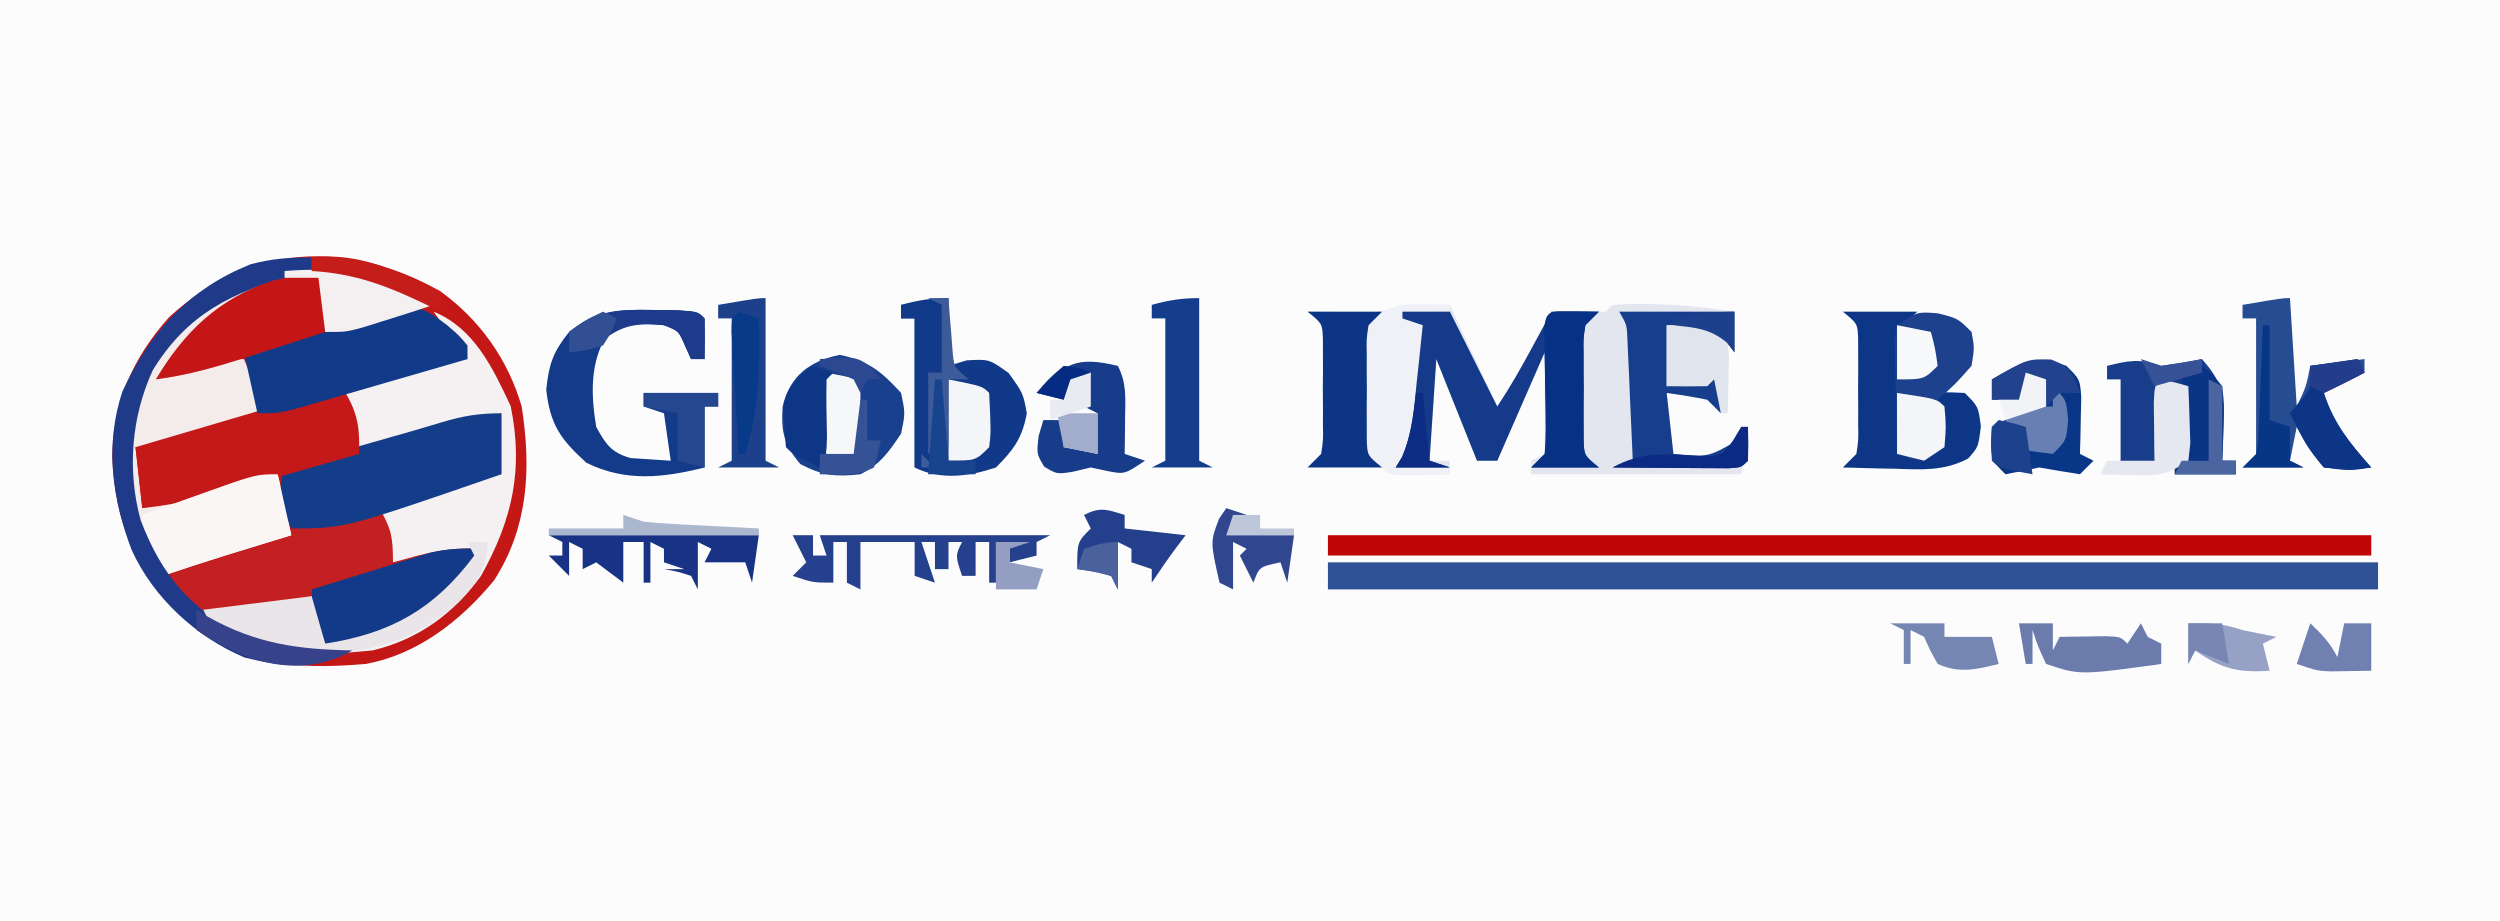 <svg id="svg" version="1.1" xmlns="http://www.w3.org/2000/svg" style="display: block;" viewBox="0 0 369 136"><path d="M0 0 C121.77 0 243.54 0 369 0 C369 44.88 369 89.76 369 136 C247.23 136 125.46 136 0 136 C0 91.12 0 46.24 0 0 Z " transform="translate(0,0)" style="fill: #FCFCFD;"/><path d="M0 0 C5.835 4.203 9.996 10.101 12 17 C13.427 26.118 13.013 34.784 7.902 42.695 C3.034 48.594 -3.343 53.595 -11 55 C-22.255 55.937 -29.568 55.106 -38.25 47.875 C-45.13 41.397 -48.023 33.848 -48.438 24.5 C-48.349 16.436 -45.396 9.8 -40.031 3.797 C-28.214 -7.021 -13.777 -7.766 0 0 Z " transform="translate(65,43)" style="fill: #C31816;"/><path d="M0 0 C3.465 7.425 3.465 7.425 7 15 C8.889 12.167 10.505 9.305 12.125 6.312 C12.664 5.319 13.203 4.325 13.758 3.301 C14.168 2.542 14.578 1.782 15 1 C16.299 1.021 17.599 1.041 18.938 1.062 C20.292 1.084 21.648 1.071 23 1 C23.33 0.67 23.66 0.34 24 0 C30.063 -0.402 36.007 0.112 42 1 C42 2.98 42 4.96 42 7 C41.649 6.526 41.299 6.051 40.938 5.562 C38.158 3.321 35.486 3.329 32 3 C32 5.97 32 8.94 32 12 C36.479 11.553 36.479 11.553 40 9 C40 11.31 40 13.62 40 16 C39.34 15.34 38.68 14.68 38 14 C36.012 13.602 34.011 13.262 32 13 C32.495 17.455 32.495 17.455 33 22 C38.137 22.485 38.137 22.485 42.438 20 C42.953 19.34 43.469 18.68 44 18 C43.67 20.31 43.34 22.62 43 25 C32.77 25 22.54 25 12 25 C12 24.34 12 23.68 12 23 C12.66 22.67 13.32 22.34 14 22 C14 17.05 14 12.1 14 7 C10.535 14.92 10.535 14.92 7 23 C6.01 23 5.02 23 4 23 C2.02 18.05 0.04 13.1 -2 8 C-2.33 12.95 -2.66 17.9 -3 23 C-2.01 23 -1.02 23 0 23 C0 23.66 0 24.32 0 25 C-1.479 25.027 -2.958 25.046 -4.438 25.062 C-5.673 25.08 -5.673 25.08 -6.934 25.098 C-9 25 -9 25 -10 24 C-11.853 23.928 -13.708 23.916 -15.562 23.938 C-16.574 23.947 -17.586 23.956 -18.629 23.965 C-19.411 23.976 -20.194 23.988 -21 24 C-20.34 23.34 -19.68 22.68 -19 22 C-18.691 20 -18.691 20 -18.734 17.719 C-18.732 16.877 -18.729 16.035 -18.727 15.168 C-18.734 14.288 -18.742 13.407 -18.75 12.5 C-18.742 11.62 -18.735 10.739 -18.727 9.832 C-18.73 8.569 -18.73 8.569 -18.734 7.281 C-18.737 6.508 -18.739 5.736 -18.741 4.939 C-18.832 2.763 -18.832 2.763 -21 1 C-19.718 1.017 -19.718 1.017 -18.41 1.035 C-16.753 1.049 -16.753 1.049 -15.062 1.062 C-13.409 1.08 -13.409 1.08 -11.723 1.098 C-6.14 0.897 -8.457 0 0 0 Z " transform="translate(214,45)" style="fill: #E3E6EF;"/><path d="M0 0 C51.15 0 102.3 0 155 0 C155 1.32 155 2.64 155 4 C103.85 4 52.7 4 0 4 C0 2.68 0 1.36 0 0 Z " transform="translate(196,83)" style="fill: #2F5195;"/><path d="M0 0 C5.985 2.435 8.743 8.314 11.375 13.938 C13.284 23.293 11.652 30.65 7 39 C2.976 44.562 -2.293 48.412 -9 50 C-17.664 50.852 -25.584 51.146 -33 46 C-33.33 45.34 -33.66 44.68 -34 44 C-26 43 -26 43 -18 42 C-17.34 44.31 -16.68 46.62 -16 49 C-6.313 47.498 0.139 43.876 6 36 C0.06 36.495 0.06 36.495 -6 37 C-6.66 34.36 -7.32 31.72 -8 29 C-5.376 28.163 -2.751 27.33 -0.125 26.5 C0.621 26.262 1.368 26.023 2.137 25.777 C7.773 24 7.773 24 10 24 C10 21.03 10 18.06 10 15 C8.735 15.361 7.471 15.722 6.168 16.094 C4.508 16.563 2.848 17.031 1.188 17.5 C0.354 17.738 -0.479 17.977 -1.338 18.223 C-2.542 18.561 -2.542 18.561 -3.77 18.906 C-4.508 19.116 -5.246 19.325 -6.007 19.541 C-8 20 -8 20 -11 20 C-11.66 17.36 -12.32 14.72 -13 12 C-7.097 9.35 -1.575 7 5 7 C3.35 4.69 1.7 2.38 0 0 Z " transform="translate(64,46)" style="fill: #F5F1F2;"/><path d="M0 0 C1.765 3.088 2 4.233 2 8 C3.217 7.67 4.434 7.34 5.688 7 C8.872 6.197 11.697 5.794 15 6 C12.066 11.867 7.351 16.095 1.438 18.875 C-1.952 19.984 -4.464 20.259 -8 20 C-8.66 17.69 -9.32 15.38 -10 13 C-10.953 13.24 -11.905 13.48 -12.887 13.727 C-14.141 14.023 -15.395 14.32 -16.688 14.625 C-17.929 14.927 -19.17 15.228 -20.449 15.539 C-24.176 16.023 -25.765 15.807 -29 14 C-29.66 13.34 -30.32 12.68 -31 12 C-30.625 9.875 -30.625 9.875 -30 8 C-26.68 7.051 -23.36 6.103 -20.039 5.156 C-17.365 4.393 -14.693 3.621 -12.023 2.844 C-10.778 2.483 -9.533 2.122 -8.25 1.75 C-7.1 1.415 -5.95 1.08 -4.766 0.734 C-2 0 -2 0 0 0 Z " transform="translate(56,75)" style="fill: #C41F21;"/><path d="M0 0 C50.82 0 101.64 0 154 0 C154 0.99 154 1.98 154 3 C103.18 3 52.36 3 0 3 C0 2.01 0 1.02 0 0 Z " transform="translate(196,79)" style="fill: #C00708;"/><path d="M0 0 C-0.568 0.219 -1.137 0.438 -1.723 0.664 C-7.233 2.927 -11.981 5.515 -16 10 C-16.33 10.99 -16.66 11.98 -17 13 C-15.928 12.67 -14.855 12.34 -13.75 12 C-10 11 -10 11 -6 11 C-4.502 14.371 -4 16.204 -4 20 C-6.436 20.671 -8.874 21.337 -11.312 22 C-12.003 22.191 -12.693 22.382 -13.404 22.578 C-16.358 23.377 -18.926 24 -22 24 C-21.67 26.97 -21.34 29.94 -21 33 C-19.211 32.459 -19.211 32.459 -17.387 31.906 C-15.82 31.437 -14.254 30.969 -12.688 30.5 C-11.902 30.262 -11.116 30.023 -10.307 29.777 C-9.549 29.552 -8.792 29.326 -8.012 29.094 C-7.315 28.884 -6.619 28.675 -5.901 28.459 C-4 28 -4 28 -1 28 C-0.34 30.97 0.32 33.94 1 37 C-0.303 37.398 -0.303 37.398 -1.633 37.805 C-3.361 38.334 -3.361 38.334 -5.125 38.875 C-6.83 39.397 -6.83 39.397 -8.57 39.93 C-11.728 40.915 -14.866 41.943 -18 43 C-22.852 34.861 -24.161 28.14 -22.609 18.598 C-20.637 11.403 -15.947 5.719 -9.84 1.512 C-6.179 -0.479 -3.947 -1.31 0 0 Z " transform="translate(42,42)" style="fill: #F4EBEB;"/><path d="M0 0 C2.051 0.033 4.102 0.065 6.152 0.098 C6.152 0.428 6.152 0.758 6.152 1.098 C4.172 1.428 2.192 1.758 0.152 2.098 C0.812 2.428 1.472 2.758 2.152 3.098 C2.038 5.869 1.912 8.639 1.777 11.41 C1.731 12.589 1.731 12.589 1.684 13.791 C1.645 14.548 1.606 15.306 1.566 16.086 C1.535 16.782 1.504 17.479 1.471 18.197 C1.152 20.098 1.152 20.098 -0.848 23.098 C1.462 23.428 3.772 23.758 6.152 24.098 C6.152 24.428 6.152 24.758 6.152 25.098 C4.673 25.125 3.194 25.144 1.715 25.16 C0.479 25.178 0.479 25.178 -0.781 25.195 C-2.848 25.098 -2.848 25.098 -3.848 24.098 C-5.701 24.025 -7.556 24.014 -9.41 24.035 C-10.422 24.044 -11.434 24.053 -12.477 24.062 C-13.259 24.074 -14.041 24.086 -14.848 24.098 C-14.188 23.438 -13.528 22.778 -12.848 22.098 C-12.538 20.097 -12.538 20.097 -12.582 17.816 C-12.579 16.975 -12.577 16.133 -12.574 15.266 C-12.582 14.385 -12.59 13.505 -12.598 12.598 C-12.59 11.717 -12.582 10.837 -12.574 9.93 C-12.578 8.667 -12.578 8.667 -12.582 7.379 C-12.584 6.606 -12.587 5.833 -12.589 5.037 C-12.679 2.861 -12.679 2.861 -14.848 1.098 C-13.566 1.115 -13.566 1.115 -12.258 1.133 C-10.601 1.146 -10.601 1.146 -8.91 1.16 C-7.257 1.178 -7.257 1.178 -5.57 1.195 C-2.658 1.091 -2.604 0.138 0 0 Z " transform="translate(207.848,44.902)" style="fill: #EFF1F6;"/><path d="M0 0 C0 2.97 0 5.94 0 9 C-23.146 17 -23.146 17 -31 17 C-32.667 13.471 -33.136 11.717 -32 8 C-27.693 6.77 -23.387 5.539 -19.08 4.309 C-18.155 4.044 -17.23 3.78 -16.277 3.508 C-15.371 3.25 -14.465 2.993 -13.531 2.728 C-11.982 2.282 -10.436 1.828 -8.895 1.358 C-5.711 0.394 -3.387 0 0 0 Z " transform="translate(74,61)" style="fill: #133D89;"/><path d="M0 0 C1.876 3.166 2.097 5.358 2 9 C-2.019 10.153 -6.04 11.296 -10.062 12.438 C-11.196 12.763 -12.33 13.088 -13.498 13.424 C-18.993 14.978 -24.314 16.414 -30 17 C-30.33 14.03 -30.66 11.06 -31 8 C-27.105 6.851 -23.209 5.706 -19.312 4.562 C-18.21 4.237 -17.107 3.912 -15.971 3.576 C-14.904 3.264 -13.837 2.951 -12.738 2.629 C-11.759 2.341 -10.78 2.053 -9.771 1.756 C-3.335 0 -3.335 0 0 0 Z " transform="translate(51,58)" style="fill: #C41819;"/><path d="M0 0 C2.31 0 4.62 0 7 0 C9.31 4.62 11.62 9.24 14 14 C15.889 11.167 17.505 8.305 19.125 5.312 C19.664 4.319 20.203 3.325 20.758 2.301 C21.168 1.542 21.578 0.782 22 0 C24.31 0 26.62 0 29 0 C28.34 0.66 27.68 1.32 27 2 C26.691 4 26.691 4 26.734 6.281 C26.732 7.123 26.729 7.965 26.727 8.832 C26.734 9.712 26.742 10.593 26.75 11.5 C26.742 12.38 26.735 13.261 26.727 14.168 C26.73 15.431 26.73 15.431 26.734 16.719 C26.737 17.492 26.739 18.264 26.741 19.061 C26.832 21.237 26.832 21.237 29 23 C25.7 23 22.4 23 19 23 C19.66 22.34 20.32 21.68 21 21 C21.145 18.41 21.186 15.958 21.125 13.375 C21.084 10.941 21.043 8.508 21 6 C18.69 11.28 16.38 16.56 14 22 C13.01 22 12.02 22 11 22 C9.02 17.05 7.04 12.1 5 7 C4.67 11.95 4.34 16.9 4 22 C4.99 22.33 5.98 22.66 7 23 C4.36 23 1.72 23 -1 23 C-0.693 22.52 -0.386 22.041 -0.07 21.547 C1.475 17.871 1.726 14.195 2.125 10.25 C2.211 9.457 2.298 8.664 2.387 7.848 C2.598 5.899 2.8 3.95 3 2 C2.01 1.67 1.02 1.34 0 1 C0 0.67 0 0.34 0 0 Z " transform="translate(207,46)" style="fill: #153A89;"/><path d="M0 0 C0 3.3 0 6.6 0 10 C1.33 9.598 1.33 9.598 2.688 9.188 C6 9 6 9 8.875 11.062 C11 14 11 14 11.562 17 C10.872 20.682 9.632 22.368 7 25 C3.054 26.315 -1.177 26.912 -5 25 C-5 17.74 -5 10.48 -5 3 C-5.66 3 -6.32 3 -7 3 C-7 2.34 -7 1.68 -7 1 C-4.509 0.313 -2.621 0 0 0 Z " transform="translate(140,44)" style="fill: #103989;"/><path d="M0 0 C1.812 1.562 1.812 1.562 3 3 C3 3.66 3 4.32 3 5 C-0.931 6.144 -4.864 7.284 -8.798 8.418 C-10.136 8.805 -11.474 9.193 -12.811 9.582 C-14.733 10.142 -16.658 10.696 -18.582 11.25 C-19.739 11.585 -20.897 11.92 -22.089 12.266 C-25 13 -25 13 -28 13 C-28.66 10.03 -29.32 7.06 -30 4 C-25.947 2.737 -21.882 1.521 -17.812 0.312 C-16.662 -0.047 -15.512 -0.406 -14.326 -0.775 C-12.658 -1.264 -12.658 -1.264 -10.957 -1.762 C-9.936 -2.071 -8.915 -2.38 -7.863 -2.698 C-4.234 -3.081 -2.874 -2.148 0 0 Z " transform="translate(66,48)" style="fill: #113B88;"/><path d="M0 0 C1.243 0.015 2.485 0.031 3.766 0.047 C6.75 0.25 6.75 0.25 7.75 1.25 C7.791 3.25 7.793 5.25 7.75 7.25 C7.09 7.25 6.43 7.25 5.75 7.25 C5.461 6.611 5.173 5.971 4.875 5.312 C3.922 3.098 3.922 3.098 1.75 2.25 C-1.64 1.882 -3.616 1.9 -6.625 3.562 C-9.193 7.809 -9.039 12.414 -8.25 17.25 C-6.822 19.842 -6.069 21.006 -3.207 21.859 C-2.499 21.906 -1.792 21.952 -1.062 22 C0.196 22.082 1.454 22.165 2.75 22.25 C2.42 19.94 2.09 17.63 1.75 15.25 C0.76 14.92 -0.23 14.59 -1.25 14.25 C-1.25 13.59 -1.25 12.93 -1.25 12.25 C2.38 12.25 6.01 12.25 9.75 12.25 C9.75 12.91 9.75 13.57 9.75 14.25 C9.09 14.25 8.43 14.25 7.75 14.25 C7.75 17.22 7.75 20.19 7.75 23.25 C1.614 24.784 -3.903 25.402 -9.688 22.562 C-13.497 19.124 -15.072 16.907 -15.625 11.75 C-15.219 7.965 -14.624 6.197 -12.25 3.25 C-8.139 0.158 -5.083 -0.106 0 0 Z " transform="translate(96.25,45.75)" style="fill: #143B8A;"/><path d="M0 0 C4.218 0.861 6.177 2.465 9.062 5.625 C9.688 8.625 9.688 8.625 9.062 11.625 C7.263 14.325 5.979 16.167 3.062 17.625 C-0.593 18.031 -2.527 17.839 -5.812 16.125 C-8.243 13.265 -8.674 11.344 -8.422 7.598 C-7.3 3.029 -4.425 0.941 0 0 Z " transform="translate(123.938,52.375)" style="fill: #18408C;"/><path d="M0 0 C0.33 5.28 0.66 10.56 1 16 C2.391 13.075 2.391 13.075 3 10 C5.64 9.67 8.28 9.34 11 9 C11 9.66 11 10.32 11 11 C9.02 11.99 7.04 12.98 5 14 C6.486 18.593 8.85 21.436 12 25 C8.75 25.375 8.75 25.375 5 25 C2.562 22 2.562 22 1 19 C0.67 20.65 0.34 22.3 0 24 C0.66 24.33 1.32 24.66 2 25 C-0.97 25 -3.94 25 -7 25 C-6.34 24.67 -5.68 24.34 -5 24 C-5 17.07 -5 10.14 -5 3 C-5.66 3 -6.32 3 -7 3 C-7 2.34 -7 1.68 -7 1 C-1.125 0 -1.125 0 0 0 Z " transform="translate(338,44)" style="fill: #264D92;"/><path d="M0 0 C0.66 2.97 1.32 5.94 2 9 C0.697 9.398 0.697 9.398 -0.633 9.805 C-2.361 10.334 -2.361 10.334 -4.125 10.875 C-5.262 11.223 -6.399 11.571 -7.57 11.93 C-10.728 12.915 -13.866 13.943 -17 15 C-19.294 11.559 -20 10.277 -20 6 C-17.729 5.187 -15.458 4.375 -13.188 3.562 C-12.224 3.217 -12.224 3.217 -11.24 2.865 C-3.226 0 -3.226 0 0 0 Z " transform="translate(41,70)" style="fill: #FAF6F6;"/><path d="M0 0 C5.61 0 11.22 0 17 0 C17 1.98 17 3.96 17 6 C16.649 5.526 16.299 5.051 15.938 4.562 C13.158 2.321 10.486 2.329 7 2 C7 4.97 7 7.94 7 11 C11.479 10.553 11.479 10.553 15 8 C15 10.31 15 12.62 15 15 C14.34 14.34 13.68 13.68 13 13 C11.012 12.602 9.011 12.262 7 12 C7.33 14.97 7.66 17.94 8 21 C13.137 21.485 13.137 21.485 17.438 19 C17.953 18.34 18.469 17.68 19 17 C19.043 18.666 19.041 20.334 19 22 C18 23 18 23 16.142 23.114 C15.352 23.108 14.561 23.103 13.746 23.098 C12.892 23.094 12.038 23.091 11.158 23.088 C10.26 23.08 9.363 23.071 8.438 23.062 C7.536 23.058 6.634 23.053 5.705 23.049 C3.47 23.037 1.235 23.021 -1 23 C-0.01 22.67 0.98 22.34 2 22 C1.861 18.708 1.713 15.416 1.562 12.125 C1.523 11.188 1.484 10.251 1.443 9.285 C1.401 8.389 1.36 7.493 1.316 6.57 C1.261 5.329 1.261 5.329 1.205 4.063 C1.118 1.938 1.118 1.938 0 0 Z " transform="translate(239,46)" style="fill: #163E8C;"/><path d="M0 0 C3.63 0 7.26 0 11 0 C10.34 0.66 9.68 1.32 9 2 C8.723 4.035 8.723 4.035 8.805 6.352 C8.811 7.202 8.818 8.053 8.824 8.93 C8.841 9.819 8.858 10.709 8.875 11.625 C8.884 12.522 8.893 13.419 8.902 14.344 C8.926 16.563 8.959 18.781 9 21 C10.65 20.67 12.3 20.34 14 20 C14.21 15.859 14.21 15.859 13 12 C15.375 11.875 15.375 11.875 18 12 C20 14 20 14 20.375 16.938 C20 20 20 20 18.492 21.68 C14.963 23.549 11.635 23.321 7.75 23.188 C7.005 23.174 6.26 23.16 5.492 23.146 C3.661 23.111 1.83 23.057 0 23 C0.66 22.34 1.32 21.68 2 21 C2.309 19 2.309 19 2.266 16.719 C2.268 15.877 2.271 15.035 2.273 14.168 C2.266 13.288 2.258 12.407 2.25 11.5 C2.258 10.62 2.265 9.739 2.273 8.832 C2.27 7.569 2.27 7.569 2.266 6.281 C2.263 5.508 2.261 4.736 2.259 3.939 C2.168 1.763 2.168 1.763 0 0 Z " transform="translate(272,46)" style="fill: #0E3687;"/><path d="M0 0 C-2.934 5.867 -7.649 10.095 -13.562 12.875 C-16.952 13.984 -19.464 14.259 -23 14 C-24.257 11.094 -25 9.204 -25 6 C-21.774 4.989 -18.544 3.993 -15.312 3 C-14.4 2.714 -13.488 2.428 -12.549 2.133 C-11.663 1.862 -10.776 1.591 -9.863 1.312 C-9.052 1.061 -8.24 0.81 -7.404 0.551 C-4.86 -0.032 -2.6 -0.097 0 0 Z " transform="translate(71,81)" style="fill: #123A88;"/><path d="M0 0 C2.009 -0.276 4.012 -0.602 6 -1 C8.969 2.273 9.344 4.381 9.188 8.75 C9.16 9.735 9.133 10.72 9.105 11.734 C9.071 12.482 9.036 13.23 9 14 C9.66 14 10.32 14 11 14 C11 14.66 11 15.32 11 16 C8.03 16 5.06 16 2 16 C2 15.34 2 14.68 2 14 C2.66 14 3.32 14 4 14 C3.67 10.37 3.34 6.74 3 3 C2.01 3 1.02 3 0 3 C0 6.96 0 10.92 0 15 C-2.64 15 -5.28 15 -8 15 C-7.34 14.67 -6.68 14.34 -6 14 C-6 10.04 -6 6.08 -6 2 C-6.66 2 -7.32 2 -8 2 C-8 1.34 -8 0.68 -8 0 C-4.713 -0.8 -3.29 -1.097 0 0 Z " transform="translate(319,54)" style="fill: #183E8B;"/><path d="M0 0 C0 0.66 0 1.32 0 2 C-0.846 2.208 -1.691 2.415 -2.562 2.629 C-11.798 5.137 -18.332 8.315 -23.438 16.625 C-26.617 23.493 -27.246 31.435 -25.246 38.762 C-22.062 47.115 -17.854 51.807 -10 56 C-6.685 57.105 -3.796 57.321 -0.312 57.562 C0.867 57.646 2.046 57.73 3.262 57.816 C4.617 57.907 4.617 57.907 6 58 C0.63 60.982 -4.09 60.462 -9.875 59.062 C-17.033 56.049 -23.35 50.255 -26.562 43.188 C-29.463 35.57 -30.542 27.671 -27.941 19.793 C-23.843 10.963 -18.155 4.662 -9 1 C-5.79 0.159 -3.367 0 0 0 Z " transform="translate(46,38)" style="fill: #203A8A;"/><path d="M0 0 C0.33 2.64 0.66 5.28 1 8 C-2.039 8.986 -5.082 9.963 -8.125 10.938 C-8.981 11.215 -9.837 11.493 -10.719 11.779 C-15.133 13.188 -19.387 14.403 -24 15 C-19.816 7.972 -14.731 3.073 -6.867 0.457 C-4.53 -0.115 -2.393 -0.224 0 0 Z " transform="translate(47,41)" style="fill: #C41617;"/><path d="M0 0 C2.938 0.75 2.938 0.75 4.938 2.75 C5.375 5.062 5.375 5.062 4.938 7.75 C2.438 10.562 2.438 10.562 -0.062 12.75 C0.268 13.08 0.598 13.41 0.938 13.75 C1.188 16.688 1.188 16.688 0.938 19.75 C-2.062 21.75 -2.062 21.75 -4.25 21.375 C-5.147 21.066 -5.147 21.066 -6.062 20.75 C-6.149 17.625 -6.203 14.501 -6.25 11.375 C-6.275 10.486 -6.3 9.596 -6.326 8.68 C-6.336 7.829 -6.346 6.978 -6.355 6.102 C-6.371 5.316 -6.387 4.531 -6.403 3.721 C-6.291 3.071 -6.178 2.42 -6.062 1.75 C-3.062 -0.25 -3.062 -0.25 0 0 Z " transform="translate(286.062,46.25)" style="fill: #1D418C;"/><path d="M0 0 C2 2 2 2 2.195 4.602 C2.172 5.599 2.149 6.597 2.125 7.625 C2.107 8.628 2.089 9.631 2.07 10.664 C2.036 11.82 2.036 11.82 2 13 C2.66 13.33 3.32 13.66 4 14 C3.34 14.66 2.68 15.32 2 16 C-0.003 15.688 -2.003 15.352 -4 15 C-4.907 15.186 -5.815 15.371 -6.75 15.562 C-7.492 15.707 -8.235 15.851 -9 16 C-11 14 -11 14 -11.125 11.375 C-11.084 10.591 -11.043 9.807 -11 9 C-5.25 6 -5.25 6 -3 6 C-3.33 4.68 -3.66 3.36 -4 2 C-4.66 2 -5.32 2 -6 2 C-6.33 2.99 -6.66 3.98 -7 5 C-8.32 5 -9.64 5 -11 5 C-11 4.01 -11 3.02 -11 2 C-6.939 -0.361 -4.549 -1.643 0 0 Z " transform="translate(305,54)" style="fill: #0A3687;"/><path d="M0 0 C1.322 2.645 1.097 4.678 1.062 7.625 C1.053 8.628 1.044 9.631 1.035 10.664 C1.024 11.435 1.012 12.206 1 13 C1.99 13.33 2.98 13.66 4 14 C1 16 1 16 -1.375 15.562 C-2.241 15.377 -3.107 15.191 -4 15 C-4.866 15.206 -5.732 15.412 -6.625 15.625 C-9 16 -9 16 -10.875 14.875 C-12 13 -12 13 -11.688 10.312 C-11.461 9.549 -11.234 8.786 -11 8 C-10.01 8 -9.02 8 -8 8 C-8 9.32 -8 10.64 -8 12 C-6.35 12.33 -4.7 12.66 -3 13 C-3 11.02 -3 9.04 -3 7 C-3.66 6.67 -4.32 6.34 -5 6 C-4.67 4.35 -4.34 2.7 -4 1 C-4.99 1.33 -5.98 1.66 -7 2 C-7.33 2.99 -7.66 3.98 -8 5 C-9.32 4.67 -10.64 4.34 -12 4 C-7.708 -0.435 -6.176 -1.445 0 0 Z " transform="translate(165,54)" style="fill: #173C8A;"/><path d="M0 0 C0.99 0 1.98 0 3 0 C2.884 3.83 1.527 5.855 -1 8.562 C-8.57 15.539 -16.153 16.807 -26.227 16.398 C-31.127 15.881 -33.974 14.793 -38 12 C-38.33 11.34 -38.66 10.68 -39 10 C-33.667 9.333 -28.333 8.667 -23 8 C-22.34 10.31 -21.68 12.62 -21 15 C-11.313 13.498 -4.861 9.876 1 2 C0.505 1.01 0.505 1.01 0 0 Z " transform="translate(69,80)" style="fill: #EAE5E9;"/><path d="M0 0 C0 7.92 0 15.84 0 24 C0.66 24.33 1.32 24.66 2 25 C-0.97 25 -3.94 25 -7 25 C-6.34 24.67 -5.68 24.34 -5 24 C-5 17.07 -5 10.14 -5 3 C-5.66 3 -6.32 3 -7 3 C-7 2.34 -7 1.68 -7 1 C-4.509 0.313 -2.621 0 0 0 Z " transform="translate(177,44)" style="fill: #143E8B;"/><path d="M0 0 C3.63 0 7.26 0 11 0 C10.34 0.66 9.68 1.32 9 2 C8.691 4 8.691 4 8.734 6.281 C8.732 7.123 8.729 7.965 8.727 8.832 C8.734 9.712 8.742 10.593 8.75 11.5 C8.742 12.38 8.735 13.261 8.727 14.168 C8.729 15.01 8.732 15.851 8.734 16.719 C8.737 17.492 8.739 18.264 8.741 19.061 C8.832 21.237 8.832 21.237 11 23 C7.37 23 3.74 23 0 23 C0.66 22.34 1.32 21.68 2 21 C2.309 19 2.309 19 2.266 16.719 C2.268 15.877 2.271 15.035 2.273 14.168 C2.266 13.288 2.258 12.407 2.25 11.5 C2.258 10.62 2.265 9.739 2.273 8.832 C2.27 7.569 2.27 7.569 2.266 6.281 C2.263 5.508 2.261 4.736 2.259 3.939 C2.168 1.763 2.168 1.763 0 0 Z " transform="translate(193,46)" style="fill: #0D3586;"/><path d="M0 0 C0 7.92 0 15.84 0 24 C0.66 24.33 1.32 24.66 2 25 C-0.97 25 -3.94 25 -7 25 C-6.34 24.67 -5.68 24.34 -5 24 C-5 17.07 -5 10.14 -5 3 C-5.66 3 -6.32 3 -7 3 C-7 2.34 -7 1.68 -7 1 C-1.125 0 -1.125 0 0 0 Z " transform="translate(113,44)" style="fill: #1D408A;"/><path d="M0 0 C0.99 0 1.98 0 3 0 C3 0.99 3 1.98 3 3 C3.66 3 4.32 3 5 3 C4.67 2.01 4.34 1.02 4 0 C15.22 0 26.44 0 38 0 C37.34 0.33 36.68 0.66 36 1 C36 1.66 36 2.32 36 3 C34.68 3.33 33.36 3.66 32 4 C32 3.34 32 2.68 32 2 C31.34 1.67 30.68 1.34 30 1 C30 2.98 30 4.96 30 7 C29.67 7 29.34 7 29 7 C29 5.02 29 3.04 29 1 C28.34 1 27.68 1 27 1 C27 2.65 27 4.3 27 6 C26.34 6 25.68 6 25 6 C24 3 24 3 25 1 C24.34 1 23.68 1 23 1 C23 2.32 23 3.64 23 5 C22.34 5 21.68 5 21 5 C21 3.68 21 2.36 21 1 C20.34 1 19.68 1 19 1 C19.66 2.98 20.32 4.96 21 7 C20.01 6.67 19.02 6.34 18 6 C18 4.35 18 2.7 18 1 C15.36 1 12.72 1 10 1 C10 3.31 10 5.62 10 8 C9.34 7.67 8.68 7.34 8 7 C8 5.02 8 3.04 8 1 C7.34 1 6.68 1 6 1 C6 2.98 6 4.96 6 7 C3 7 3 7 0 6 C0.66 5.34 1.32 4.68 2 4 C1.34 2.68 0.68 1.36 0 0 Z " transform="translate(117,79)" style="fill: #25408D;"/><path d="M0 0 C1.134 0.021 2.269 0.041 3.438 0.062 C2.777 0.723 2.118 1.383 1.438 2.062 C1.128 4.063 1.128 4.063 1.172 6.344 C1.169 7.186 1.167 8.027 1.164 8.895 C1.172 9.775 1.18 10.655 1.188 11.562 C1.18 12.443 1.172 13.323 1.164 14.23 C1.167 15.072 1.169 15.914 1.172 16.781 C1.174 17.554 1.176 18.327 1.179 19.123 C1.269 21.299 1.269 21.299 3.438 23.062 C0.138 23.062 -3.163 23.062 -6.562 23.062 C-5.902 22.402 -5.242 21.742 -4.562 21.062 C-4.302 18.946 -4.302 18.946 -4.402 16.527 C-4.419 15.19 -4.419 15.19 -4.436 13.826 C-4.457 12.894 -4.478 11.961 -4.5 11 C-4.534 9.155 -4.564 7.31 -4.59 5.465 C-4.608 4.645 -4.626 3.825 -4.644 2.98 C-4.496 -0.503 -3.591 0.063 0 0 Z " transform="translate(232.562,45.938)" style="fill: #073184;"/><path d="M0 0 C8.701 -0.673 14.554 0.387 22 5 C19.341 5.886 16.678 6.738 14 7.562 C13.134 7.832 12.268 8.101 11.375 8.379 C9 9 9 9 6 9 C5.67 6.36 5.34 3.72 5 1 C3.35 1 1.7 1 0 1 C0 0.67 0 0.34 0 0 Z " transform="translate(42,40)" style="fill: #F4EFF0;"/><path d="M0 0 C10.23 0 20.46 0 31 0 C30.67 2.31 30.34 4.62 30 7 C29.67 6.01 29.34 5.02 29 4 C27.02 4 25.04 4 23 4 C23.33 3.34 23.66 2.68 24 2 C23.34 1.67 22.68 1.34 22 1 C22 3.31 22 5.62 22 8 C21.67 7.34 21.34 6.68 21 6 C18.975 5.348 18.975 5.348 17 5 C17.99 5 18.98 5 20 5 C19.01 4.67 18.02 4.34 17 4 C17 3.34 17 2.68 17 2 C16.34 1.67 15.68 1.34 15 1 C15 2.98 15 4.96 15 7 C14.67 7 14.34 7 14 7 C14 5.02 14 3.04 14 1 C13.01 1 12.02 1 11 1 C11 2.98 11 4.96 11 7 C9.68 6.01 8.36 5.02 7 4 C6.01 4.495 6.01 4.495 5 5 C5 4.01 5 3.02 5 2 C4.34 1.67 3.68 1.34 3 1 C3 2.65 3 4.3 3 6 C2.01 5.01 1.02 4.02 0 3 C0.66 3 1.32 3 2 3 C2 2.34 2 1.68 2 1 C1.34 0.67 0.68 0.34 0 0 Z " transform="translate(81,79)" style="fill: #183386;"/><path d="M0 0 C1.488 1.145 1.488 1.145 3 3 C3.293 5.699 3.293 5.699 3.188 8.688 C3.16 9.681 3.133 10.675 3.105 11.699 C3.071 12.458 3.036 13.218 3 14 C3.66 14 4.32 14 5 14 C5 14.66 5 15.32 5 16 C2.03 16 -0.94 16 -4 16 C-4 15.34 -4 14.68 -4 14 C-3.34 14 -2.68 14 -2 14 C-2.33 9.71 -2.66 5.42 -3 1 C-2.01 0.67 -1.02 0.34 0 0 Z " transform="translate(325,54)" style="fill: #0A3486;"/><path d="M0 0 C3.375 -0.125 3.375 -0.125 7 0 C9 2 9 2 9.195 4.602 C9.172 5.599 9.149 6.597 9.125 7.625 C9.107 8.628 9.089 9.631 9.07 10.664 C9.036 11.82 9.036 11.82 9 13 C8.67 13 8.34 13 8 13 C7.67 11.35 7.34 9.7 7 8 C6.67 8.33 6.34 8.66 6 9 C4 9.041 2 9.043 0 9 C0 6.03 0 3.06 0 0 Z " transform="translate(246,48)" style="fill: #E0E4ED;"/><path d="M0 0 C0 0.66 0 1.32 0 2 C2.97 2.33 5.94 2.66 9 3 C8.546 3.598 8.092 4.196 7.625 4.812 C6.367 6.506 5.17 8.245 4 10 C4 9.34 4 8.68 4 8 C3.01 7.67 2.02 7.34 1 7 C1 6.34 1 5.68 1 5 C0.34 4.67 -0.32 4.34 -1 4 C-1 6.31 -1 8.62 -1 11 C-1.33 10.34 -1.66 9.68 -2 9 C-4.527 8.344 -4.527 8.344 -7 8 C-7 4 -7 4 -5 2 C-5.33 1.34 -5.66 0.68 -6 0 C-3.509 -1.245 -2.589 -0.777 0 0 Z " transform="translate(166,76)" style="fill: #24408D;"/><path d="M0 0 C1.65 0.33 3.3 0.66 5 1 C5 4.63 5 8.26 5 12 C3.68 12.33 2.36 12.66 1 13 C-1 11 -1 11 -1.23 8.652 C-1.216 7.756 -1.202 6.861 -1.188 5.938 C-1.181 5.039 -1.175 4.141 -1.168 3.215 C-1 1 -1 1 0 0 Z " transform="translate(122,55)" style="fill: #F6F7F9;"/><path d="M0 0 C1.65 0 3.3 0 5 0 C5 1.32 5 2.64 5 4 C5.33 3.34 5.66 2.68 6 2 C7.479 1.973 8.958 1.954 10.438 1.938 C11.261 1.926 12.085 1.914 12.934 1.902 C15 2 15 2 16 3 C16.66 2.01 17.32 1.02 18 0 C18.33 0.66 18.66 1.32 19 2 C19.66 2.33 20.32 2.66 21 3 C21 3.99 21 4.98 21 6 C8.976 7.659 8.976 7.659 4 6 C2.812 3.438 2.812 3.438 2 1 C2 2.65 2 4.3 2 6 C1.67 6 1.34 6 1 6 C0.67 4.02 0.34 2.04 0 0 Z " transform="translate(298,92)" style="fill: #6B7BAC;"/><path d="M0 0 C2.062 0.438 2.062 0.438 4 1 C4.081 2.791 4.139 4.583 4.188 6.375 C4.222 7.373 4.257 8.37 4.293 9.398 C4.196 10.257 4.1 11.115 4 12 C0.686 14.209 -0.345 14.225 -4.188 14.125 C-5.089 14.107 -5.99 14.089 -6.918 14.07 C-7.605 14.047 -8.292 14.024 -9 14 C-8.67 13.34 -8.34 12.68 -8 12 C-5.69 12 -3.38 12 -1 12 C-1.012 11.218 -1.023 10.435 -1.035 9.629 C-1.044 8.617 -1.053 7.605 -1.062 6.562 C-1.074 5.553 -1.086 4.544 -1.098 3.504 C-1 1 -1 1 0 0 Z " transform="translate(319,56)" style="fill: #E6E8F1;"/><path d="M0 0 C1.98 0 3.96 0 6 0 C6 3.3 6 6.6 6 10 C5.34 10 4.68 10 4 10 C4.023 10.843 4.046 11.686 4.07 12.555 C4.088 13.65 4.106 14.746 4.125 15.875 C4.148 16.966 4.171 18.056 4.195 19.18 C4 22 4 22 2 24 C2 16.74 2 9.48 2 2 C1.34 2 0.68 2 0 2 C0 1.34 0 0.68 0 0 Z " transform="translate(133,45)" style="fill: #113B88;"/><path d="M0 0 C0.33 0.66 0.66 1.32 1 2 C-0.98 2.99 -2.96 3.98 -5 5 C-3.514 9.593 -1.15 12.436 2 16 C-1.188 16.5 -1.188 16.5 -5 16 C-7.15 13.573 -8.591 10.909 -10 8 C-9.505 7.402 -9.01 6.804 -8.5 6.188 C-6.717 4.03 -6.717 4.03 -7 1 C-3.535 0.505 -3.535 0.505 0 0 Z " transform="translate(348,53)" style="fill: #0D3587;"/><path d="M0 0 C5 1 5 1 6 2 C6.273 7.736 6.273 7.736 6 10 C4 12 4 12 0 12 C0 8.04 0 4.08 0 0 Z " transform="translate(140,56)" style="fill: #F4F5F8;"/><path d="M0 0 C0.99 0.33 1.98 0.66 3 1 C2.67 1.33 2.34 1.66 2 2 C1.928 4.816 2.004 7.618 2.062 10.434 C2 13 2 13 1 15 C-2.875 13.125 -2.875 13.125 -4 12 C-4.595 4.743 -4.595 4.743 -2 1.5 C-1.34 1.005 -0.68 0.51 0 0 Z " transform="translate(120,54)" style="fill: #0E3687;"/><path d="M0 0 C5.875 0.875 5.875 0.875 7 2 C7.25 4.938 7.25 4.938 7 8 C6.01 8.66 5.02 9.32 4 10 C2.68 9.67 1.36 9.34 0 9 C0 6.03 0 3.06 0 0 Z " transform="translate(280,58)" style="fill: #F3F5F8;"/><path d="M0 0 C3.63 0 7.26 0 11 0 C11 0.66 11 1.32 11 2 C10.34 2 9.68 2 9 2 C9 4.97 9 7.94 9 11 C7.68 10.67 6.36 10.34 5 10 C5 7.69 5 5.38 5 3 C3.35 2.67 1.7 2.34 0 2 C0 1.34 0 0.68 0 0 Z " transform="translate(95,58)" style="fill: #24478F;"/><path d="M0 0 C3.044 -0.082 5.072 0.024 8 1 C9.664 1.348 11.33 1.684 13 2 C12.01 2.495 12.01 2.495 11 3 C11.33 4.32 11.66 5.64 12 7 C7.325 7.326 4.833 6.706 1 4 C0.67 4.66 0.34 5.32 0 6 C0 4.02 0 2.04 0 0 Z " transform="translate(323,92)" style="fill: #96A1C5;"/><path d="M0 0 C1.243 0.015 2.485 0.031 3.766 0.047 C6.75 0.25 6.75 0.25 7.75 1.25 C7.791 3.25 7.793 5.25 7.75 7.25 C7.09 7.25 6.43 7.25 5.75 7.25 C5.461 6.611 5.173 5.971 4.875 5.312 C3.922 3.098 3.922 3.098 1.75 2.25 C-2.832 1.852 -4.758 2.34 -8.25 5.25 C-10.5 5.938 -10.5 5.938 -12.25 6.25 C-12.25 5.26 -12.25 4.27 -12.25 3.25 C-8.294 0.018 -4.992 -0.104 0 0 Z " transform="translate(96.25,45.75)" style="fill: #1E3A8A;"/><path d="M0 0 C0.99 0.33 1.98 0.66 3 1 C2.01 1.99 1.02 2.98 0 4 C3.3 4 6.6 4 10 4 C9.67 6.31 9.34 8.62 9 11 C8.67 10.01 8.34 9.02 8 8 C4.882 8.646 4.882 8.646 4 11 C3.34 9.68 2.68 8.36 2 7 C2.33 6.67 2.66 6.34 3 6 C2.34 5.67 1.68 5.34 1 5 C1 7.31 1 9.62 1 12 C0.34 11.67 -0.32 11.34 -1 11 C-2.368 4.957 -2.368 4.957 -1.062 1.562 C-0.712 1.047 -0.361 0.531 0 0 Z " transform="translate(181,75)" style="fill: #304790;"/><path d="M0 0 C0.99 0.33 1.98 0.66 3 1 C3.211 8.044 3.08 14.241 1 21 C0.67 21 0.34 21 0 21 C-0.196 17.688 -0.38 14.375 -0.562 11.062 C-0.619 10.117 -0.675 9.171 -0.732 8.197 C-0.781 7.298 -0.829 6.399 -0.879 5.473 C-0.926 4.64 -0.973 3.807 -1.022 2.949 C-1 1 -1 1 0 0 Z " transform="translate(109,46)" style="fill: #073A88;"/><path d="M0 0 C2.64 0 5.28 0 8 0 C8 0.66 8 1.32 8 2 C10.31 2 12.62 2 15 2 C15.33 3.32 15.66 4.64 16 6 C12.7 6.825 10.175 7.423 7 6 C5.875 4 5.875 4 5 2 C4.34 1.67 3.68 1.34 3 1 C3 2.65 3 4.3 3 6 C2.67 6 2.34 6 2 6 C2 4.35 2 2.7 2 1 C1.34 0.67 0.68 0.34 0 0 Z " transform="translate(279,92)" style="fill: #7686B2;"/><path d="M0 0 C0.33 0 0.66 0 1 0 C1 4.62 1 9.24 1 14 C1.99 14.33 2.98 14.66 4 15 C4 16.65 4 18.3 4 20 C4.66 20.33 5.32 20.66 6 21 C3.03 21 0.06 21 -3 21 C-2.34 20.34 -1.68 19.68 -1 19 C-0.631 16.969 -0.631 16.969 -0.586 14.648 C-0.547 13.798 -0.509 12.947 -0.469 12.07 C-0.438 11.181 -0.407 10.291 -0.375 9.375 C-0.336 8.478 -0.298 7.581 -0.258 6.656 C-0.163 4.438 -0.078 2.219 0 0 Z " transform="translate(334,48)" style="fill: #073686;"/><path d="M0 0 C2 2 2 2 2.25 5 C2 8 2 8 0 10 C-3.125 9.625 -3.125 9.625 -6 9 C-6.33 7.68 -6.66 6.36 -7 5 C-4.353 3.539 -3.106 3 0 3 C0 2.01 0 1.02 0 0 Z " transform="translate(303,57)" style="fill: #677FB2;"/><path d="M0 0 C1.708 1.634 2.935 2.869 4 5 C4.33 3.35 4.66 1.7 5 0 C6.32 0 7.64 0 9 0 C9 2.31 9 4.62 9 7 C7.742 7.021 6.484 7.041 5.188 7.062 C4.48 7.074 3.772 7.086 3.043 7.098 C1 7 1 7 -2 6 C-1.34 4.02 -0.68 2.04 0 0 Z " transform="translate(341,92)" style="fill: #7080B1;"/><path d="M0 0 C0.99 0 1.98 0 3 0 C3.073 1.048 3.073 1.048 3.148 2.117 C3.223 3.027 3.298 3.937 3.375 4.875 C3.445 5.78 3.514 6.685 3.586 7.617 C3.796 10.179 3.796 10.179 6 12 C5.01 12 4.02 12 3 12 C3 15.3 3 18.6 3 22 C2.01 22.33 1.02 22.66 0 23 C0 19.04 0 15.08 0 11 C0.66 11 1.32 11 2 11 C2 7.7 2 4.4 2 1 C1.34 0.67 0.68 0.34 0 0 Z M-1 23 C-0.34 23.66 0.32 24.32 1 25 C0.34 25 -0.32 25 -1 25 C-1 24.34 -1 23.68 -1 23 Z " transform="translate(137,44)" style="fill: #3D5A99;"/><path d="M0 0 C0.571 0.349 1.142 0.699 1.73 1.059 C8.783 5.017 14.973 5.862 23 6 C18.347 8.584 13.892 8.799 8.809 7.395 C5.531 6.205 2.922 4.948 0 3 C0 2.01 0 1.02 0 0 Z " transform="translate(29,90)" style="fill: #364289;"/><path d="M0 0 C2.25 0.938 2.25 0.938 3.562 3 C3.903 3.959 3.903 3.959 4.25 4.938 C3.26 4.938 2.27 4.938 1.25 4.938 C0.59 5.598 -0.07 6.258 -0.75 6.938 C-1.08 5.617 -1.41 4.298 -1.75 2.938 C-2.41 2.938 -3.07 2.938 -3.75 2.938 C-4.08 3.928 -4.41 4.918 -4.75 5.938 C-6.07 5.938 -7.39 5.938 -8.75 5.938 C-8.75 4.947 -8.75 3.958 -8.75 2.938 C-3.558 -0.081 -3.558 -0.081 0 0 Z " transform="translate(302.75,53.062)" style="fill: #22428E;"/><path d="M0 0 C2.475 0.495 2.475 0.495 5 1 C5.625 3.375 5.625 3.375 6 6 C4 8 4 8 0 8 C0 5.36 0 2.72 0 0 Z " transform="translate(280,48)" style="fill: #F8F9FB;"/><path d="M0 0 C0.66 0.33 1.32 0.66 2 1 C2 4.63 2 8.26 2 12 C2.66 12 3.32 12 4 12 C4 12.66 4 13.32 4 14 C1.03 14 -1.94 14 -5 14 C-4.67 13.34 -4.34 12.68 -4 12 C-2.68 12 -1.36 12 0 12 C0 8.04 0 4.08 0 0 Z " transform="translate(326,56)" style="fill: #4B65A0;"/><path d="M0 0 C7.119 -0.809 12.621 2.067 19 5 C19 5.99 19 6.98 19 8 C18.299 7.651 17.598 7.301 16.875 6.941 C11.13 4.186 6.372 2.361 0 2 C0 1.34 0 0.68 0 0 Z " transform="translate(46,38)" style="fill: #C51D19;"/><path d="M0 0 C0.99 0.33 1.98 0.66 3 1 C4.334 1.144 5.672 1.246 7.012 1.316 C8.148 1.379 8.148 1.379 9.307 1.443 C10.485 1.502 10.485 1.502 11.688 1.562 C12.883 1.627 12.883 1.627 14.104 1.693 C16.069 1.799 18.034 1.9 20 2 C20 2.33 20 2.66 20 3 C9.77 3 -0.46 3 -11 3 C-11 2.67 -11 2.34 -11 2 C-7.37 2 -3.74 2 0 2 C0 1.34 0 0.68 0 0 Z " transform="translate(92,76)" style="fill: #ABB6CF;"/><path d="M0 0 C1.65 0 3.3 0 5 0 C4.01 0.33 3.02 0.66 2 1 C2 1.66 2 2.32 2 3 C3.65 3.33 5.3 3.66 7 4 C6.67 4.99 6.34 5.98 6 7 C4.02 7 2.04 7 0 7 C0 4.69 0 2.38 0 0 Z " transform="translate(147,80)" style="fill: #949EC3;"/><path d="M0 0 C0.33 0 0.66 0 1 0 C1.043 1.666 1.041 3.334 1 5 C0 6 0 6 -1.858 6.114 C-2.648 6.108 -3.439 6.103 -4.254 6.098 C-5.108 6.094 -5.962 6.091 -6.842 6.088 C-7.74 6.08 -8.637 6.071 -9.562 6.062 C-10.464 6.058 -11.366 6.053 -12.295 6.049 C-14.53 6.037 -16.765 6.021 -19 6 C-14.472 3.518 -10.853 4.007 -5.777 4.32 C-2.864 4.295 -2.864 4.295 -1.191 1.992 C-0.798 1.335 -0.405 0.677 0 0 Z " transform="translate(257,63)" style="fill: #0C2983;"/><path d="M0 0 C0.33 0 0.66 0 1 0 C1 1.98 1 3.96 1 6 C1.66 6 2.32 6 3 6 C2.625 7.938 2.625 7.938 2 10 C-0.709 11.354 -3.009 11.065 -6 11 C-6 10.01 -6 9.02 -6 8 C-4.35 8 -2.7 8 -1 8 C-0.67 5.36 -0.34 2.72 0 0 Z " transform="translate(127,59)" style="fill: #345295;"/><path d="M0 0 C2.062 0.438 2.062 0.438 4 1 C4.33 3.31 4.66 5.62 5 8 C0.125 7.125 0.125 7.125 -1 6 C-1.125 3.5 -1.125 3.5 -1 1 C-0.67 0.67 -0.34 0.34 0 0 Z " transform="translate(295,62)" style="fill: #1C428D;"/><path d="M0 0 C1.98 0 3.96 0 6 0 C6 1.98 6 3.96 6 6 C4.35 5.67 2.7 5.34 1 5 C0.67 3.35 0.34 1.7 0 0 Z " transform="translate(156,61)" style="fill: #A2ADCC;"/><path d="M0 0 C0.33 0 0.66 0 1 0 C1.33 3.96 1.66 7.92 2 12 C3.32 12 4.64 12 6 12 C6 12.66 6 13.32 6 14 C3.69 14 1.38 14 -1 14 C-0.67 9.38 -0.34 4.76 0 0 Z " transform="translate(138,56)" style="fill: #18438D;"/><path d="M0 0 C1.65 0 3.3 0 5 0 C5.33 1.98 5.66 3.96 6 6 C3.525 5.01 3.525 5.01 1 4 C0.67 4.66 0.34 5.32 0 6 C0 4.02 0 2.04 0 0 Z " transform="translate(323,92)" style="fill: #7786B3;"/><path d="M0 0 C0.99 0 1.98 0 3 0 C3 1.65 3 3.3 3 5 C1.02 5.66 -0.96 6.32 -3 7 C-3 6.01 -3 5.02 -3 4 C-2.34 4 -1.68 4 -1 4 C-0.67 2.68 -0.34 1.36 0 0 Z " transform="translate(158,55)" style="fill: #E8EBF1;"/><path d="M0 0 C0.99 0.33 1.98 0.66 3 1 C3 2.32 3 3.64 3 5 C1.02 5.66 -0.96 6.32 -3 7 C-3.33 6.01 -3.66 5.02 -4 4 C-3.01 4 -2.02 4 -1 4 C-0.67 2.68 -0.34 1.36 0 0 Z " transform="translate(299,55)" style="fill: #F1F3F7;"/><path d="M0 0 C0 2.31 0 4.62 0 7 C-0.33 6.34 -0.66 5.68 -1 5 C-3.527 4.344 -3.527 4.344 -6 4 C-5.67 3.01 -5.34 2.02 -5 1 C-3.29 0.412 -1.815 0 0 0 Z " transform="translate(165,80)" style="fill: #4A619E;"/><path d="M0 0 C0.33 0 0.66 0 1 0 C1.33 3.3 1.66 6.6 2 10 C2.99 10.33 3.98 10.66 5 11 C2.36 11 -0.28 11 -3 11 C-2.691 10.484 -2.381 9.969 -2.062 9.438 C-0.709 6.333 -0.386 3.349 0 0 Z " transform="translate(209,58)" style="fill: #0D2C83;"/><path d="M0 0 C0.66 0.33 1.32 0.66 2 1 C1.312 2.938 1.312 2.938 0 5 C-2.625 5.75 -2.625 5.75 -5 6 C-5 5.01 -5 4.02 -5 3 C-2.625 1.25 -2.625 1.25 0 0 Z " transform="translate(89,46)" style="fill: #324F94;"/><path d="M0 0 C1.32 0 2.64 0 4 0 C4 0.66 4 1.32 4 2 C5.65 2 7.3 2 9 2 C9 2.33 9 2.66 9 3 C5.7 3 2.4 3 -1 3 C-0.67 2.01 -0.34 1.02 0 0 Z " transform="translate(182,76)" style="fill: #BEC6DA;"/><path d="M0 0 C0.99 0.33 1.98 0.66 3 1 C5.009 0.724 7.012 0.398 9 0 C9 0.66 9 1.32 9 2 C6.69 2.66 4.38 3.32 2 4 C1.34 2.68 0.68 1.36 0 0 Z " transform="translate(316,53)" style="fill: #375196;"/><path d="M0 0 C0 1.98 0 3.96 0 6 C-0.371 5.526 -0.743 5.051 -1.125 4.562 C-3.626 2.478 -5.816 2.354 -9 2 C-9 1.67 -9 1.34 -9 1 C-5.942 0.456 -3.112 0 0 0 Z " transform="translate(256,46)" style="fill: #1D408C;"/><path d="M0 0 C5.538 -0.369 5.538 -0.369 7.875 1.5 C8.246 1.995 8.617 2.49 9 3 C8.34 3 7.68 3 7 3 C6.67 3.66 6.34 4.32 6 5 C5.67 4.34 5.34 3.68 5 3 C3.356 2.278 1.689 1.606 0 1 C0 0.67 0 0.34 0 0 Z " transform="translate(121,53)" style="fill: #2B4890;"/><path d="M0 0 C2.25 0.25 2.25 0.25 4 1 C3.01 1.33 2.02 1.66 1 2 C0.67 2.99 0.34 3.98 0 5 C-1.32 4.67 -2.64 4.34 -4 4 C-2.25 1.938 -2.25 1.938 0 0 Z " transform="translate(157,54)" style="fill: #052B82;"/><path d="M0 0 C0.33 0.66 0.66 1.32 1 2 C-0.965 3.068 -2.969 4.066 -5 5 C-5.66 4.67 -6.32 4.34 -7 4 C-7 3.01 -7 2.02 -7 1 C-3.535 0.505 -3.535 0.505 0 0 Z " transform="translate(348,53)" style="fill: #233C8B;"/></svg>